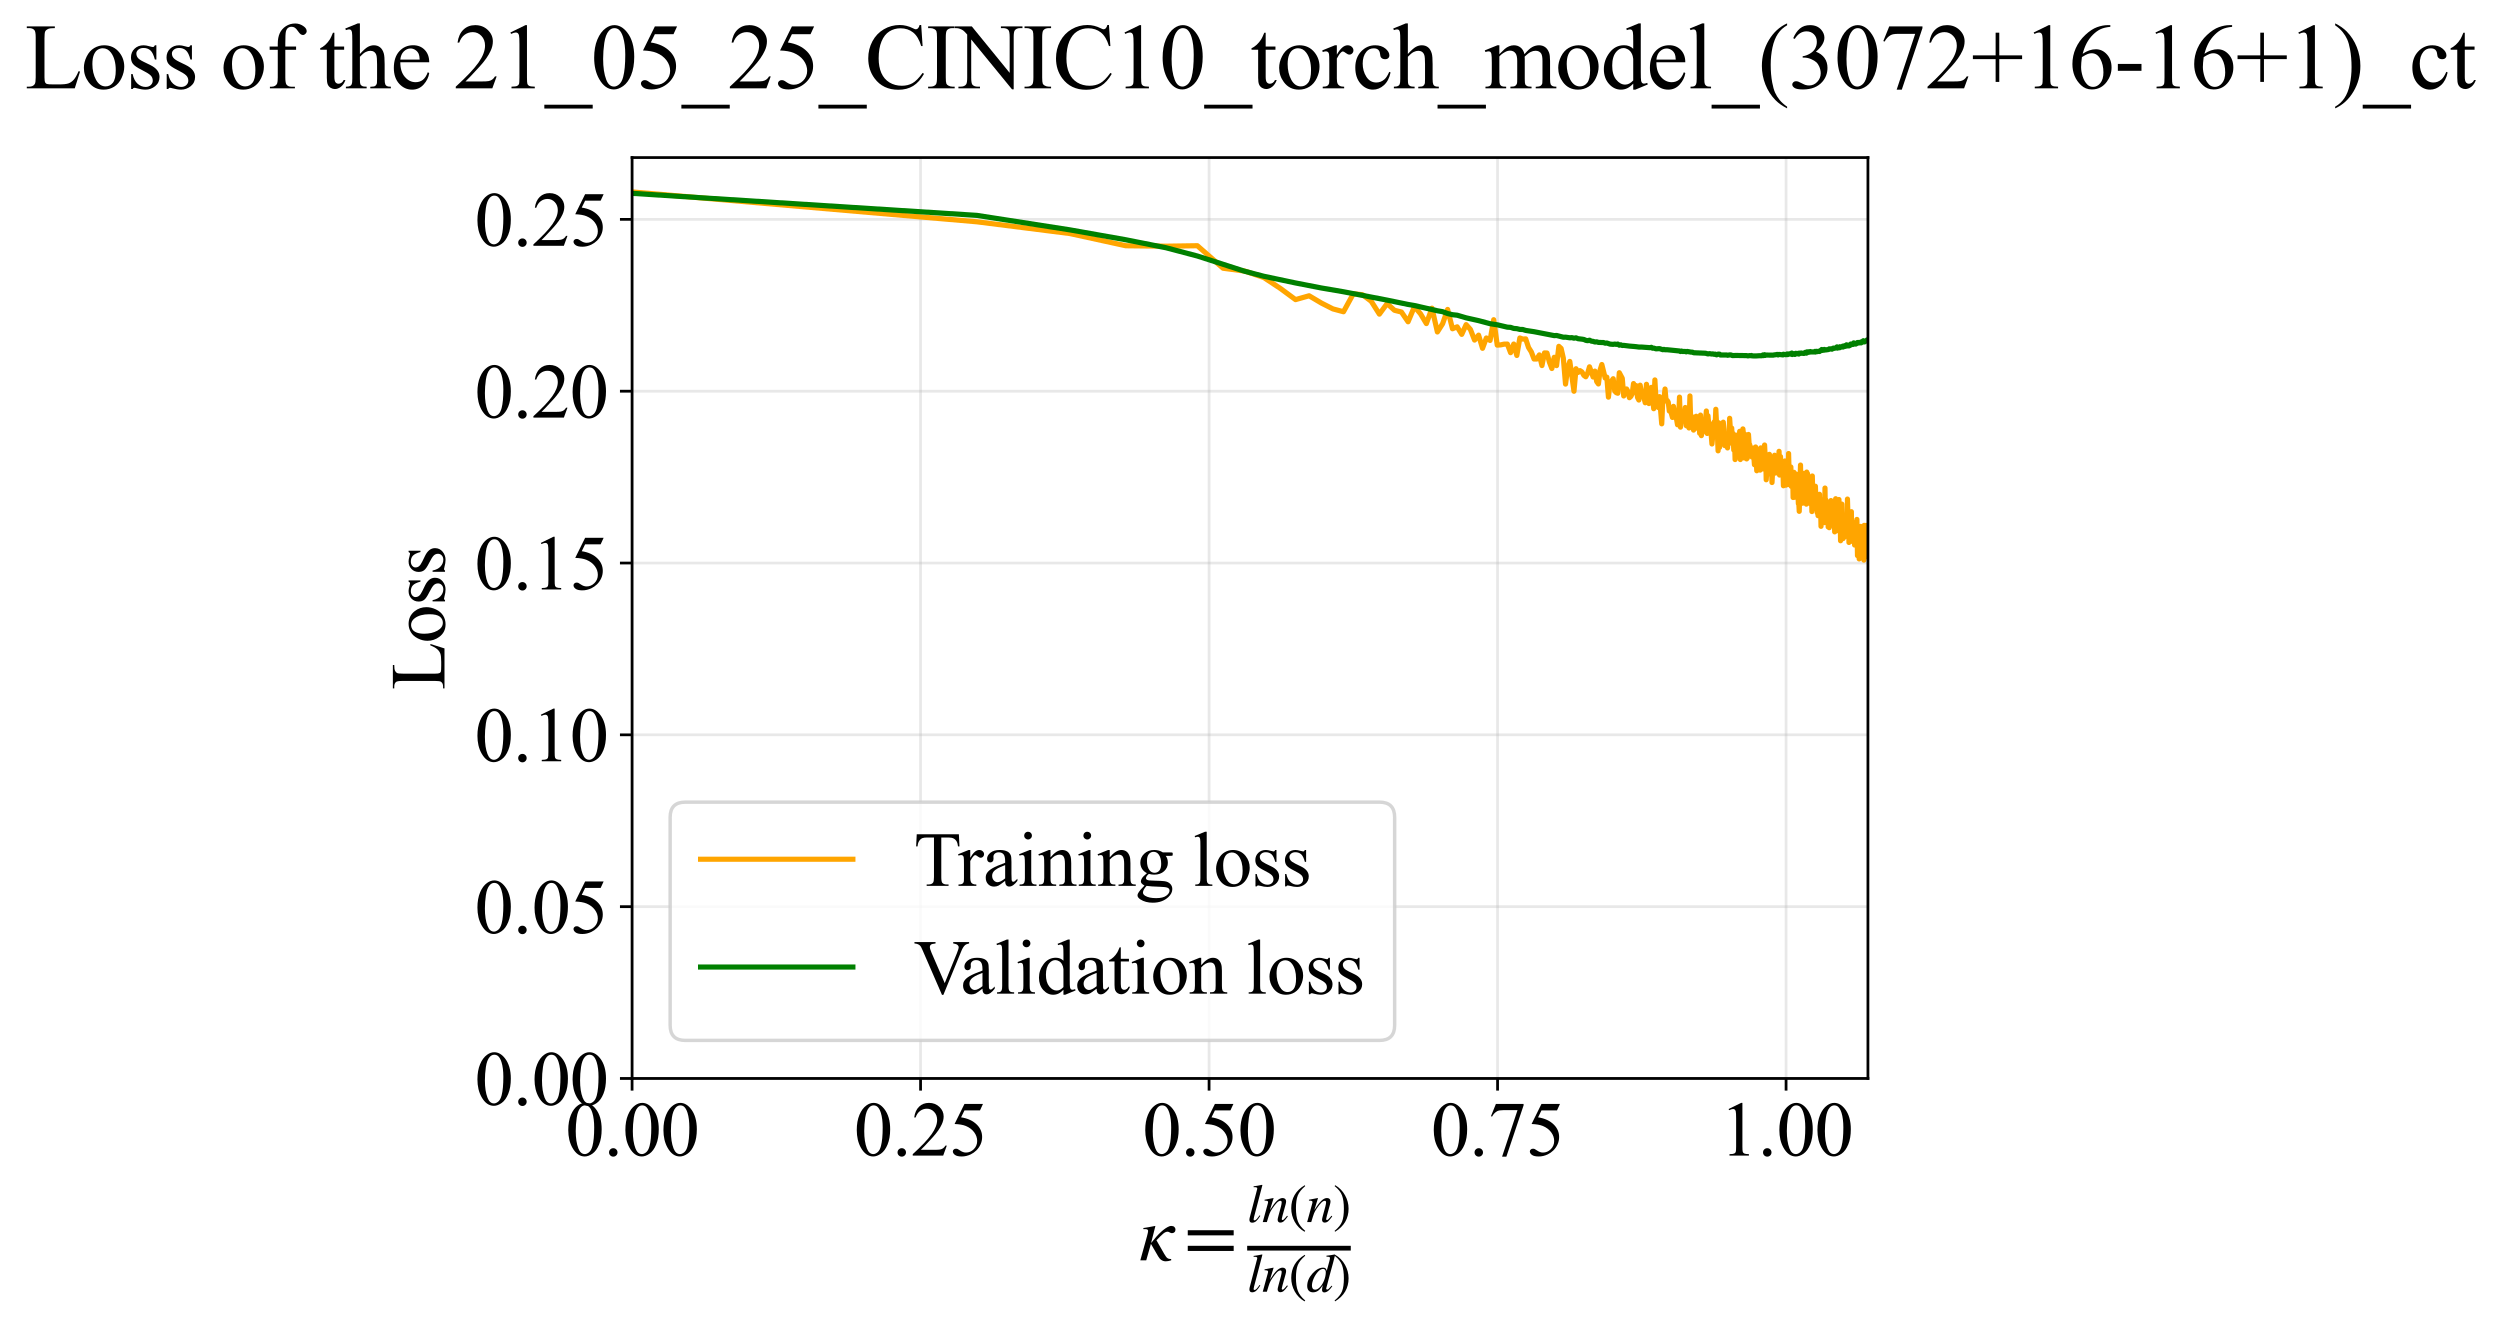 <?xml version="1.0" encoding="utf-8" standalone="no"?>
<!DOCTYPE svg PUBLIC "-//W3C//DTD SVG 1.1//EN"
  "http://www.w3.org/Graphics/SVG/1.1/DTD/svg11.dtd">
<svg xmlns:xlink="http://www.w3.org/1999/xlink" width="722.415pt" height="383.266pt" viewBox="0 0 722.415 383.266" xmlns="http://www.w3.org/2000/svg" version="1.1">
 <defs>
  <style type="text/css">*{stroke-linejoin: round; stroke-linecap: butt}</style>
 </defs>
 <g id="figure_1">
  <g id="patch_1">
   <path d="M 0 383.266 
L 722.415 383.266 
L 722.415 0 
L 0 0 
z
" style="fill: #ffffff"/>
  </g>
  <g id="axes_1">
   <g id="patch_2">
    <path d="M 182.648 311.644 
L 539.768 311.644 
L 539.768 45.532 
L 182.648 45.532 
z
" style="fill: #ffffff"/>
   </g>
   <g id="matplotlib.axis_1">
    <g id="xtick_1">
     <g id="line2d_1">
      <path d="M 182.648 311.644 
L 182.648 45.532 
" clip-path="url(#p770d3a7357)" style="fill: none; stroke: #b0b0b0; stroke-opacity: 0.3; stroke-width: 0.8; stroke-linecap: square"/>
     </g>
     <g id="line2d_2">
      <defs>
       <path id="m7f6ba1fb2f" d="M 0 0 
L 0 3.5 
" style="stroke: #000000; stroke-width: 0.8"/>
      </defs>
      <g>
       <use xlink:href="#m7f6ba1fb2f" x="182.648" y="311.644" style="stroke: #000000; stroke-width: 0.8"/>
      </g>
     </g>
     <g id="text_1">
      <!-- 0.00 -->
      <g transform="translate(163.398 333.92) scale(0.22 -0.22)">
       <defs>
        <path id="TimesNewRomanPSMT-30" d="M 231 2094 
Q 231 2819 450 3342 
Q 669 3866 1031 4122 
Q 1313 4325 1613 4325 
Q 2100 4325 2488 3828 
Q 2972 3213 2972 2159 
Q 2972 1422 2759 906 
Q 2547 391 2217 158 
Q 1888 -75 1581 -75 
Q 975 -75 572 641 
Q 231 1244 231 2094 
z
M 844 2016 
Q 844 1141 1059 588 
Q 1238 122 1591 122 
Q 1759 122 1940 273 
Q 2122 425 2216 781 
Q 2359 1319 2359 2297 
Q 2359 3022 2209 3506 
Q 2097 3866 1919 4016 
Q 1791 4119 1609 4119 
Q 1397 4119 1231 3928 
Q 1006 3669 925 3112 
Q 844 2556 844 2016 
z
" transform="scale(0.016)"/>
        <path id="TimesNewRomanPSMT-2e" d="M 800 606 
Q 947 606 1047 504 
Q 1147 403 1147 259 
Q 1147 116 1045 14 
Q 944 -88 800 -88 
Q 656 -88 554 14 
Q 453 116 453 259 
Q 453 406 554 506 
Q 656 606 800 606 
z
" transform="scale(0.016)"/>
       </defs>
       <use xlink:href="#TimesNewRomanPSMT-30"/>
       <use xlink:href="#TimesNewRomanPSMT-2e" transform="translate(50 0)"/>
       <use xlink:href="#TimesNewRomanPSMT-30" transform="translate(75 0)"/>
       <use xlink:href="#TimesNewRomanPSMT-30" transform="translate(125 0)"/>
      </g>
     </g>
    </g>
    <g id="xtick_2">
     <g id="line2d_3">
      <path d="M 266.014 311.644 
L 266.014 45.532 
" clip-path="url(#p770d3a7357)" style="fill: none; stroke: #b0b0b0; stroke-opacity: 0.3; stroke-width: 0.8; stroke-linecap: square"/>
     </g>
     <g id="line2d_4">
      <g>
       <use xlink:href="#m7f6ba1fb2f" x="266.014" y="311.644" style="stroke: #000000; stroke-width: 0.8"/>
      </g>
     </g>
     <g id="text_2">
      <!-- 0.25 -->
      <g transform="translate(246.764 333.92) scale(0.22 -0.22)">
       <defs>
        <path id="TimesNewRomanPSMT-32" d="M 2934 816 
L 2638 0 
L 138 0 
L 138 116 
Q 1241 1122 1691 1759 
Q 2141 2397 2141 2925 
Q 2141 3328 1894 3587 
Q 1647 3847 1303 3847 
Q 991 3847 742 3664 
Q 494 3481 375 3128 
L 259 3128 
Q 338 3706 661 4015 
Q 984 4325 1469 4325 
Q 1984 4325 2329 3994 
Q 2675 3663 2675 3213 
Q 2675 2891 2525 2569 
Q 2294 2063 1775 1497 
Q 997 647 803 472 
L 1909 472 
Q 2247 472 2383 497 
Q 2519 522 2628 598 
Q 2738 675 2819 816 
L 2934 816 
z
" transform="scale(0.016)"/>
        <path id="TimesNewRomanPSMT-35" d="M 2778 4238 
L 2534 3706 
L 1259 3706 
L 981 3138 
Q 1809 3016 2294 2522 
Q 2709 2097 2709 1522 
Q 2709 1188 2573 903 
Q 2438 619 2231 419 
Q 2025 219 1772 97 
Q 1413 -75 1034 -75 
Q 653 -75 479 54 
Q 306 184 306 341 
Q 306 428 378 495 
Q 450 563 559 563 
Q 641 563 702 538 
Q 763 513 909 409 
Q 1144 247 1384 247 
Q 1750 247 2026 523 
Q 2303 800 2303 1197 
Q 2303 1581 2056 1914 
Q 1809 2247 1375 2428 
Q 1034 2569 447 2591 
L 1259 4238 
L 2778 4238 
z
" transform="scale(0.016)"/>
       </defs>
       <use xlink:href="#TimesNewRomanPSMT-30"/>
       <use xlink:href="#TimesNewRomanPSMT-2e" transform="translate(50 0)"/>
       <use xlink:href="#TimesNewRomanPSMT-32" transform="translate(75 0)"/>
       <use xlink:href="#TimesNewRomanPSMT-35" transform="translate(125 0)"/>
      </g>
     </g>
    </g>
    <g id="xtick_3">
     <g id="line2d_5">
      <path d="M 349.38 311.644 
L 349.38 45.532 
" clip-path="url(#p770d3a7357)" style="fill: none; stroke: #b0b0b0; stroke-opacity: 0.3; stroke-width: 0.8; stroke-linecap: square"/>
     </g>
     <g id="line2d_6">
      <g>
       <use xlink:href="#m7f6ba1fb2f" x="349.38" y="311.644" style="stroke: #000000; stroke-width: 0.8"/>
      </g>
     </g>
     <g id="text_3">
      <!-- 0.50 -->
      <g transform="translate(330.13 333.92) scale(0.22 -0.22)">
       <use xlink:href="#TimesNewRomanPSMT-30"/>
       <use xlink:href="#TimesNewRomanPSMT-2e" transform="translate(50 0)"/>
       <use xlink:href="#TimesNewRomanPSMT-35" transform="translate(75 0)"/>
       <use xlink:href="#TimesNewRomanPSMT-30" transform="translate(125 0)"/>
      </g>
     </g>
    </g>
    <g id="xtick_4">
     <g id="line2d_7">
      <path d="M 432.747 311.644 
L 432.747 45.532 
" clip-path="url(#p770d3a7357)" style="fill: none; stroke: #b0b0b0; stroke-opacity: 0.3; stroke-width: 0.8; stroke-linecap: square"/>
     </g>
     <g id="line2d_8">
      <g>
       <use xlink:href="#m7f6ba1fb2f" x="432.747" y="311.644" style="stroke: #000000; stroke-width: 0.8"/>
      </g>
     </g>
     <g id="text_4">
      <!-- 0.75 -->
      <g transform="translate(413.497 333.92) scale(0.22 -0.22)">
       <defs>
        <path id="TimesNewRomanPSMT-37" d="M 644 4238 
L 2916 4238 
L 2916 4119 
L 1503 -88 
L 1153 -88 
L 2419 3728 
L 1253 3728 
Q 900 3728 750 3644 
Q 488 3500 328 3200 
L 238 3234 
L 644 4238 
z
" transform="scale(0.016)"/>
       </defs>
       <use xlink:href="#TimesNewRomanPSMT-30"/>
       <use xlink:href="#TimesNewRomanPSMT-2e" transform="translate(50 0)"/>
       <use xlink:href="#TimesNewRomanPSMT-37" transform="translate(75 0)"/>
       <use xlink:href="#TimesNewRomanPSMT-35" transform="translate(125 0)"/>
      </g>
     </g>
    </g>
    <g id="xtick_5">
     <g id="line2d_9">
      <path d="M 516.113 311.644 
L 516.113 45.532 
" clip-path="url(#p770d3a7357)" style="fill: none; stroke: #b0b0b0; stroke-opacity: 0.3; stroke-width: 0.8; stroke-linecap: square"/>
     </g>
     <g id="line2d_10">
      <g>
       <use xlink:href="#m7f6ba1fb2f" x="516.113" y="311.644" style="stroke: #000000; stroke-width: 0.8"/>
      </g>
     </g>
     <g id="text_5">
      <!-- 1.00 -->
      <g transform="translate(496.863 333.92) scale(0.22 -0.22)">
       <defs>
        <path id="TimesNewRomanPSMT-31" d="M 750 3822 
L 1781 4325 
L 1884 4325 
L 1884 747 
Q 1884 391 1914 303 
Q 1944 216 2037 169 
Q 2131 122 2419 116 
L 2419 0 
L 825 0 
L 825 116 
Q 1125 122 1212 167 
Q 1300 213 1334 289 
Q 1369 366 1369 747 
L 1369 3034 
Q 1369 3497 1338 3628 
Q 1316 3728 1258 3775 
Q 1200 3822 1119 3822 
Q 1003 3822 797 3725 
L 750 3822 
z
" transform="scale(0.016)"/>
       </defs>
       <use xlink:href="#TimesNewRomanPSMT-31"/>
       <use xlink:href="#TimesNewRomanPSMT-2e" transform="translate(50 0)"/>
       <use xlink:href="#TimesNewRomanPSMT-30" transform="translate(75 0)"/>
       <use xlink:href="#TimesNewRomanPSMT-30" transform="translate(125 0)"/>
      </g>
     </g>
    </g>
    <g id="text_6">
     <!-- $\kappa  = \frac{ln(n)}{ln(d)}$ -->
     <g transform="translate(329.197 364.186) scale(0.22 -0.22)">
      <defs>
       <path id="STIXGeneral-Italic-3ba" d="M 979 1440 
L 998 1446 
Q 1850 2541 2464 2790 
Q 2547 2822 2630 2822 
Q 2797 2822 2886 2736 
Q 2976 2650 2976 2522 
Q 2976 2387 2893 2307 
Q 2810 2227 2682 2227 
Q 2605 2227 2502 2288 
Q 2400 2349 2336 2349 
Q 2170 2349 1990 2205 
Q 1811 2061 1414 1645 
L 2042 544 
Q 2202 262 2310 182 
Q 2419 102 2624 102 
L 2624 0 
Q 2374 -83 2182 -83 
Q 1786 -83 1555 326 
L 960 1350 
L 576 0 
L 90 0 
L 640 1978 
Q 730 2317 730 2406 
Q 730 2560 518 2560 
L 339 2560 
L 339 2650 
Q 678 2694 1306 2822 
L 1325 2803 
L 979 1440 
z
" transform="scale(0.016)"/>
       <path id="STIXGeneral-Regular-3d" d="M 4077 2048 
L 307 2048 
L 307 2470 
L 4077 2470 
L 4077 2048 
z
M 4077 768 
L 307 768 
L 307 1190 
L 4077 1190 
L 4077 768 
z
" transform="scale(0.016)"/>
       <path id="STIXGeneral-Italic-6c" d="M 1786 4339 
L 806 595 
Q 755 410 755 320 
Q 755 205 864 205 
Q 1037 205 1293 570 
L 1453 794 
L 1542 730 
Q 1254 275 1046 102 
Q 838 -70 576 -70 
Q 262 -70 262 288 
Q 262 397 288 480 
L 1165 3834 
Q 1184 3898 1184 3955 
Q 1184 4096 870 4096 
L 755 4096 
L 755 4198 
Q 1203 4250 1747 4371 
L 1786 4339 
z
" transform="scale(0.016)"/>
       <path id="STIXGeneral-Italic-6e" d="M 2944 749 
L 3034 666 
Q 2707 218 2534 80 
Q 2362 -58 2138 -58 
Q 2010 -58 1923 28 
Q 1837 115 1837 288 
Q 1837 390 1939 768 
L 2221 1805 
Q 2310 2150 2310 2310 
Q 2310 2496 2157 2496 
Q 1971 2496 1750 2275 
Q 1530 2054 1210 1587 
Q 998 1274 899 1024 
Q 800 774 570 0 
L 90 0 
L 704 2240 
Q 717 2304 717 2349 
Q 717 2445 630 2480 
Q 544 2515 301 2522 
L 301 2624 
Q 550 2675 857 2729 
Q 1165 2784 1338 2822 
L 1363 2810 
L 934 1414 
Q 1408 2170 1753 2496 
Q 2099 2822 2413 2822 
Q 2611 2822 2720 2716 
Q 2829 2611 2829 2432 
Q 2829 2272 2765 2048 
L 2406 749 
Q 2317 429 2317 358 
Q 2317 243 2419 243 
Q 2541 243 2810 582 
Q 2854 634 2944 749 
z
" transform="scale(0.016)"/>
       <path id="STIXGeneral-Regular-28" d="M 1946 -1030 
L 1869 -1133 
Q 1126 -710 716 32 
Q 307 774 307 1613 
Q 307 3386 1888 4326 
L 1946 4224 
Q 1293 3667 1075 3126 
Q 858 2586 858 1632 
Q 858 685 1082 96 
Q 1306 -493 1946 -1030 
z
" transform="scale(0.016)"/>
       <path id="STIXGeneral-Regular-29" d="M 186 4224 
L 262 4326 
Q 992 3891 1408 3148 
Q 1824 2406 1824 1581 
Q 1824 -166 243 -1133 
L 186 -1030 
Q 845 -486 1059 54 
Q 1274 595 1274 1562 
Q 1274 2534 1059 3120 
Q 845 3706 186 4224 
z
" transform="scale(0.016)"/>
       <path id="STIXGeneral-Italic-64" d="M 3334 4371 
L 3373 4333 
L 3123 3360 
L 2739 1958 
Q 2323 429 2323 384 
Q 2323 256 2438 256 
Q 2522 256 2614 336 
Q 2707 416 2963 710 
L 3040 646 
Q 2547 -83 2099 -83 
Q 1978 -83 1907 -6 
Q 1837 70 1837 205 
Q 1837 397 1920 774 
Q 1645 307 1379 118 
Q 1114 -70 781 -70 
Q 461 -70 278 125 
Q 96 320 96 678 
Q 96 1440 713 2131 
Q 1331 2822 1965 2822 
Q 2163 2822 2256 2732 
Q 2349 2643 2381 2451 
L 2387 2451 
L 2675 3494 
Q 2765 3808 2765 3949 
Q 2765 4051 2694 4076 
Q 2624 4102 2355 4115 
L 2355 4224 
Q 2848 4269 3334 4371 
z
M 2278 2310 
Q 2278 2477 2185 2576 
Q 2093 2675 1978 2675 
Q 1677 2675 1395 2381 
Q 1075 2042 864 1571 
Q 653 1101 653 704 
Q 653 486 752 361 
Q 851 237 1024 237 
Q 1312 237 1606 550 
Q 1901 864 2089 1350 
Q 2278 1837 2278 2310 
z
" transform="scale(0.016)"/>
      </defs>
      <use xlink:href="#STIXGeneral-Italic-3ba" transform="translate(0 0.003)"/>
      <use xlink:href="#STIXGeneral-Regular-3d" transform="translate(58.84 0.003)"/>
      <use xlink:href="#STIXGeneral-Italic-6c" transform="translate(141.78 50.192) scale(0.7)"/>
      <use xlink:href="#STIXGeneral-Italic-6e" transform="translate(161.24 50.192) scale(0.7)"/>
      <use xlink:href="#STIXGeneral-Regular-28" transform="translate(196.24 50.192) scale(0.7)"/>
      <use xlink:href="#STIXGeneral-Italic-6e" transform="translate(219.55 50.192) scale(0.7)"/>
      <use xlink:href="#STIXGeneral-Regular-29" transform="translate(254.55 50.192) scale(0.7)"/>
      <use xlink:href="#STIXGeneral-Italic-6c" transform="translate(141.78 -41.258) scale(0.7)"/>
      <use xlink:href="#STIXGeneral-Italic-6e" transform="translate(161.24 -41.258) scale(0.7)"/>
      <use xlink:href="#STIXGeneral-Regular-28" transform="translate(196.24 -41.258) scale(0.7)"/>
      <use xlink:href="#STIXGeneral-Italic-64" transform="translate(219.55 -41.258) scale(0.7)"/>
      <use xlink:href="#STIXGeneral-Regular-29" transform="translate(254.55 -41.258) scale(0.7)"/>
      <path d="M 141.78 12.8 
L 141.78 19.05 
L 277.86 19.05 
L 277.86 12.8 
L 141.78 12.8 
z
"/>
     </g>
    </g>
   </g>
   <g id="matplotlib.axis_2">
    <g id="ytick_1">
     <g id="line2d_11">
      <path d="M 182.648 311.644 
L 539.768 311.644 
" clip-path="url(#p770d3a7357)" style="fill: none; stroke: #b0b0b0; stroke-opacity: 0.3; stroke-width: 0.8; stroke-linecap: square"/>
     </g>
     <g id="line2d_12">
      <defs>
       <path id="m111b318883" d="M 0 0 
L -3.5 0 
" style="stroke: #000000; stroke-width: 0.8"/>
      </defs>
      <g>
       <use xlink:href="#m111b318883" x="182.648" y="311.644" style="stroke: #000000; stroke-width: 0.8"/>
      </g>
     </g>
     <g id="text_7">
      <!-- 0.00 -->
      <g transform="translate(137.148 319.282) scale(0.22 -0.22)">
       <use xlink:href="#TimesNewRomanPSMT-30"/>
       <use xlink:href="#TimesNewRomanPSMT-2e" transform="translate(50 0)"/>
       <use xlink:href="#TimesNewRomanPSMT-30" transform="translate(75 0)"/>
       <use xlink:href="#TimesNewRomanPSMT-30" transform="translate(125 0)"/>
      </g>
     </g>
    </g>
    <g id="ytick_2">
     <g id="line2d_13">
      <path d="M 182.648 261.993 
L 539.768 261.993 
" clip-path="url(#p770d3a7357)" style="fill: none; stroke: #b0b0b0; stroke-opacity: 0.3; stroke-width: 0.8; stroke-linecap: square"/>
     </g>
     <g id="line2d_14">
      <g>
       <use xlink:href="#m111b318883" x="182.648" y="261.993" style="stroke: #000000; stroke-width: 0.8"/>
      </g>
     </g>
     <g id="text_8">
      <!-- 0.05 -->
      <g transform="translate(137.148 269.631) scale(0.22 -0.22)">
       <use xlink:href="#TimesNewRomanPSMT-30"/>
       <use xlink:href="#TimesNewRomanPSMT-2e" transform="translate(50 0)"/>
       <use xlink:href="#TimesNewRomanPSMT-30" transform="translate(75 0)"/>
       <use xlink:href="#TimesNewRomanPSMT-35" transform="translate(125 0)"/>
      </g>
     </g>
    </g>
    <g id="ytick_3">
     <g id="line2d_15">
      <path d="M 182.648 212.343 
L 539.768 212.343 
" clip-path="url(#p770d3a7357)" style="fill: none; stroke: #b0b0b0; stroke-opacity: 0.3; stroke-width: 0.8; stroke-linecap: square"/>
     </g>
     <g id="line2d_16">
      <g>
       <use xlink:href="#m111b318883" x="182.648" y="212.343" style="stroke: #000000; stroke-width: 0.8"/>
      </g>
     </g>
     <g id="text_9">
      <!-- 0.10 -->
      <g transform="translate(137.148 219.981) scale(0.22 -0.22)">
       <use xlink:href="#TimesNewRomanPSMT-30"/>
       <use xlink:href="#TimesNewRomanPSMT-2e" transform="translate(50 0)"/>
       <use xlink:href="#TimesNewRomanPSMT-31" transform="translate(75 0)"/>
       <use xlink:href="#TimesNewRomanPSMT-30" transform="translate(125 0)"/>
      </g>
     </g>
    </g>
    <g id="ytick_4">
     <g id="line2d_17">
      <path d="M 182.648 162.693 
L 539.768 162.693 
" clip-path="url(#p770d3a7357)" style="fill: none; stroke: #b0b0b0; stroke-opacity: 0.3; stroke-width: 0.8; stroke-linecap: square"/>
     </g>
     <g id="line2d_18">
      <g>
       <use xlink:href="#m111b318883" x="182.648" y="162.693" style="stroke: #000000; stroke-width: 0.8"/>
      </g>
     </g>
     <g id="text_10">
      <!-- 0.15 -->
      <g transform="translate(137.148 170.331) scale(0.22 -0.22)">
       <use xlink:href="#TimesNewRomanPSMT-30"/>
       <use xlink:href="#TimesNewRomanPSMT-2e" transform="translate(50 0)"/>
       <use xlink:href="#TimesNewRomanPSMT-31" transform="translate(75 0)"/>
       <use xlink:href="#TimesNewRomanPSMT-35" transform="translate(125 0)"/>
      </g>
     </g>
    </g>
    <g id="ytick_5">
     <g id="line2d_19">
      <path d="M 182.648 113.043 
L 539.768 113.043 
" clip-path="url(#p770d3a7357)" style="fill: none; stroke: #b0b0b0; stroke-opacity: 0.3; stroke-width: 0.8; stroke-linecap: square"/>
     </g>
     <g id="line2d_20">
      <g>
       <use xlink:href="#m111b318883" x="182.648" y="113.043" style="stroke: #000000; stroke-width: 0.8"/>
      </g>
     </g>
     <g id="text_11">
      <!-- 0.20 -->
      <g transform="translate(137.148 120.681) scale(0.22 -0.22)">
       <use xlink:href="#TimesNewRomanPSMT-30"/>
       <use xlink:href="#TimesNewRomanPSMT-2e" transform="translate(50 0)"/>
       <use xlink:href="#TimesNewRomanPSMT-32" transform="translate(75 0)"/>
       <use xlink:href="#TimesNewRomanPSMT-30" transform="translate(125 0)"/>
      </g>
     </g>
    </g>
    <g id="ytick_6">
     <g id="line2d_21">
      <path d="M 182.648 63.392 
L 539.768 63.392 
" clip-path="url(#p770d3a7357)" style="fill: none; stroke: #b0b0b0; stroke-opacity: 0.3; stroke-width: 0.8; stroke-linecap: square"/>
     </g>
     <g id="line2d_22">
      <g>
       <use xlink:href="#m111b318883" x="182.648" y="63.392" style="stroke: #000000; stroke-width: 0.8"/>
      </g>
     </g>
     <g id="text_12">
      <!-- 0.25 -->
      <g transform="translate(137.148 71.03) scale(0.22 -0.22)">
       <use xlink:href="#TimesNewRomanPSMT-30"/>
       <use xlink:href="#TimesNewRomanPSMT-2e" transform="translate(50 0)"/>
       <use xlink:href="#TimesNewRomanPSMT-32" transform="translate(75 0)"/>
       <use xlink:href="#TimesNewRomanPSMT-35" transform="translate(125 0)"/>
      </g>
     </g>
    </g>
    <g id="text_13">
     <!-- Loss -->
     <g transform="translate(128.442 199.369) rotate(-90) scale(0.22 -0.22)">
      <defs>
       <path id="TimesNewRomanPSMT-4c" d="M 3669 1172 
L 3772 1150 
L 3409 0 
L 128 0 
L 128 116 
L 288 116 
Q 556 116 672 291 
Q 738 391 738 753 
L 738 3488 
Q 738 3884 650 3984 
Q 528 4122 288 4122 
L 128 4122 
L 128 4238 
L 2047 4238 
L 2047 4122 
Q 1709 4125 1573 4059 
Q 1438 3994 1388 3894 
Q 1338 3794 1338 3416 
L 1338 753 
Q 1338 494 1388 397 
Q 1425 331 1503 300 
Q 1581 269 1991 269 
L 2300 269 
Q 2788 269 2984 341 
Q 3181 413 3343 595 
Q 3506 778 3669 1172 
z
" transform="scale(0.016)"/>
       <path id="TimesNewRomanPSMT-6f" d="M 1600 2947 
Q 2250 2947 2644 2453 
Q 2978 2031 2978 1484 
Q 2978 1100 2793 706 
Q 2609 313 2286 112 
Q 1963 -88 1566 -88 
Q 919 -88 538 428 
Q 216 863 216 1403 
Q 216 1797 411 2186 
Q 606 2575 925 2761 
Q 1244 2947 1600 2947 
z
M 1503 2744 
Q 1338 2744 1170 2645 
Q 1003 2547 900 2300 
Q 797 2053 797 1666 
Q 797 1041 1045 587 
Q 1294 134 1700 134 
Q 2003 134 2200 384 
Q 2397 634 2397 1244 
Q 2397 2006 2069 2444 
Q 1847 2744 1503 2744 
z
" transform="scale(0.016)"/>
       <path id="TimesNewRomanPSMT-73" d="M 2050 2947 
L 2050 1972 
L 1947 1972 
Q 1828 2431 1642 2597 
Q 1456 2763 1169 2763 
Q 950 2763 815 2647 
Q 681 2531 681 2391 
Q 681 2216 781 2091 
Q 878 1963 1175 1819 
L 1631 1597 
Q 2266 1288 2266 781 
Q 2266 391 1970 151 
Q 1675 -88 1309 -88 
Q 1047 -88 709 6 
Q 606 38 541 38 
Q 469 38 428 -44 
L 325 -44 
L 325 978 
L 428 978 
Q 516 541 762 319 
Q 1009 97 1316 97 
Q 1531 97 1667 223 
Q 1803 350 1803 528 
Q 1803 744 1651 891 
Q 1500 1038 1047 1263 
Q 594 1488 453 1669 
Q 313 1847 313 2119 
Q 313 2472 555 2709 
Q 797 2947 1181 2947 
Q 1350 2947 1591 2875 
Q 1750 2828 1803 2828 
Q 1853 2828 1881 2850 
Q 1909 2872 1947 2947 
L 2050 2947 
z
" transform="scale(0.016)"/>
      </defs>
      <use xlink:href="#TimesNewRomanPSMT-4c"/>
      <use xlink:href="#TimesNewRomanPSMT-6f" transform="translate(61.084 0)"/>
      <use xlink:href="#TimesNewRomanPSMT-73" transform="translate(111.084 0)"/>
      <use xlink:href="#TimesNewRomanPSMT-73" transform="translate(150 0)"/>
     </g>
    </g>
   </g>
   <g id="line2d_23">
    <path d="M 182.648 55.462 
L 282.288 64.092 
L 309.143 67.485 
L 325.318 71.013 
L 336.928 71.143 
L 345.992 71.006 
L 353.428 77.51 
L 359.732 78.343 
L 365.204 80.199 
L 370.038 83.386 
L 374.368 86.578 
L 378.289 85.468 
L 381.871 87.59 
L 385.168 89.262 
L 388.223 90.083 
L 391.069 84.879 
L 393.732 85.166 
L 396.234 87.054 
L 398.594 90.77 
L 400.827 87.724 
L 402.947 89.66 
L 404.963 90.164 
L 406.886 92.982 
L 408.724 88.6 
L 410.484 90.684 
L 412.172 93.499 
L 413.794 89.052 
L 415.356 95.925 
L 416.86 93.56 
L 418.313 89.418 
L 419.716 95 
L 421.073 94.439 
L 422.387 96.617 
L 423.661 93.81 
L 424.897 95.194 
L 426.097 98.269 
L 427.264 96.847 
L 428.399 100.648 
L 429.503 97.666 
L 430.579 98.373 
L 431.628 92.389 
L 432.651 99.728 
L 433.649 99.656 
L 434.624 99.447 
L 435.576 99.427 
L 436.507 101.91 
L 437.418 99.416 
L 438.309 102.713 
L 439.182 97.666 
L 440.036 97.987 
L 440.874 97.926 
L 441.694 100.409 
L 442.499 101.687 
L 443.289 103.747 
L 444.063 103.742 
L 444.824 102.555 
L 445.571 105.633 
L 446.305 101.984 
L 447.026 102.016 
L 447.734 104.671 
L 448.431 106.481 
L 449.116 103.249 
L 449.791 105.65 
L 450.454 100.081 
L 451.107 100.681 
L 451.75 103.51 
L 452.383 110.984 
L 453.006 106.398 
L 453.621 104.442 
L 454.823 113.056 
L 455.411 106.554 
L 455.991 107.63 
L 456.563 107.104 
L 457.127 107.467 
L 457.684 108.467 
L 458.233 108.871 
L 458.775 107.837 
L 459.31 105.999 
L 460.36 108.941 
L 460.876 107.243 
L 461.385 110.26 
L 461.887 110.951 
L 462.384 106.868 
L 462.875 105.338 
L 463.84 109.237 
L 464.314 108.982 
L 464.782 114.761 
L 465.246 110.548 
L 465.704 110.082 
L 466.158 109.44 
L 466.606 112.998 
L 467.05 113.475 
L 467.489 113.631 
L 467.923 107.707 
L 468.778 109.316 
L 469.2 114.418 
L 469.617 112.457 
L 470.029 112.402 
L 470.438 113.176 
L 470.843 114.923 
L 471.244 114.565 
L 471.641 113.801 
L 472.034 110.839 
L 472.424 112.136 
L 472.809 111.439 
L 473.192 114.849 
L 473.571 115.595 
L 473.946 111.308 
L 474.318 113.324 
L 474.687 114.585 
L 475.053 114.98 
L 475.415 116.386 
L 475.774 111.05 
L 476.484 116.611 
L 477.181 111.939 
L 477.867 118.102 
L 478.206 109.789 
L 478.542 115.773 
L 478.875 115.461 
L 479.205 117.753 
L 479.533 114.613 
L 480.182 122.473 
L 480.502 115.334 
L 480.82 115.221 
L 481.136 112.412 
L 481.449 115.891 
L 481.76 115.717 
L 482.068 116.211 
L 482.375 118.773 
L 482.679 118.452 
L 483.28 120.624 
L 483.577 117.425 
L 484.166 120.72 
L 484.457 121.057 
L 484.746 122.743 
L 485.034 122.355 
L 485.319 114.758 
L 485.602 123.428 
L 485.884 120.821 
L 486.163 119.621 
L 486.716 120.403 
L 486.99 117.756 
L 487.262 122.995 
L 487.533 123.121 
L 487.801 118.259 
L 488.068 123.671 
L 488.333 114.418 
L 488.597 123.219 
L 488.859 122.9 
L 489.119 121.958 
L 489.377 124.281 
L 489.634 120.497 
L 489.89 123.794 
L 490.144 120.286 
L 490.396 123.293 
L 490.647 121.008 
L 490.896 120.964 
L 491.144 125.203 
L 491.39 119.95 
L 491.635 125.883 
L 491.878 124.569 
L 492.12 124.758 
L 492.361 122.188 
L 492.6 124.563 
L 493.075 118.766 
L 493.31 125.252 
L 493.543 120.141 
L 493.776 122.627 
L 494.007 123.276 
L 494.237 122.516 
L 494.693 128.293 
L 495.144 123.863 
L 495.368 121.885 
L 495.591 123.632 
L 495.812 118.268 
L 496.032 122.726 
L 496.251 124.819 
L 496.469 130.274 
L 496.686 122.182 
L 496.901 129.261 
L 497.116 123.523 
L 497.329 124.797 
L 497.542 127.774 
L 497.963 121.997 
L 498.172 124.101 
L 498.38 128.749 
L 498.587 128.803 
L 498.793 128.317 
L 498.998 127.332 
L 499.202 129.435 
L 499.405 126.352 
L 499.607 128.198 
L 499.808 120.88 
L 500.008 123.956 
L 500.207 125.037 
L 500.405 123.702 
L 500.603 127.349 
L 500.799 125.272 
L 500.994 130.034 
L 501.189 125.703 
L 501.382 132.791 
L 501.575 127.087 
L 501.766 125.758 
L 501.957 126.944 
L 502.147 126.028 
L 502.336 130.829 
L 502.712 124.634 
L 502.898 132.79 
L 503.084 128.38 
L 503.269 130.222 
L 503.453 129.255 
L 503.636 123.945 
L 503.819 125.662 
L 504.001 132.329 
L 504.181 125.464 
L 504.362 127.049 
L 504.719 132.609 
L 504.897 132.381 
L 505.074 129.802 
L 505.25 125.549 
L 505.426 128.2 
L 505.601 128.446 
L 505.948 131.791 
L 506.121 130.126 
L 506.293 132.07 
L 506.464 129.473 
L 506.634 129.661 
L 506.973 134.286 
L 507.141 130.41 
L 507.309 129.164 
L 507.643 136.027 
L 507.808 133.331 
L 507.973 132.798 
L 508.138 133.705 
L 508.301 135.399 
L 508.465 131.899 
L 508.627 135.846 
L 508.789 129.427 
L 509.111 134.601 
L 509.271 129.432 
L 509.43 135.493 
L 509.589 134.637 
L 509.747 134.443 
L 509.904 128.596 
L 510.061 131.857 
L 510.218 131.147 
L 510.373 138.635 
L 510.837 131.786 
L 511.144 135.336 
L 511.296 131.291 
L 511.448 136.283 
L 511.599 137.028 
L 511.9 135.007 
L 512.049 139.427 
L 512.347 133.578 
L 512.495 135.073 
L 512.642 135.185 
L 512.789 131.546 
L 513.082 136.692 
L 513.227 131.88 
L 513.372 136.026 
L 513.516 135.378 
L 513.66 132.117 
L 513.804 134.857 
L 513.947 133.742 
L 514.089 130.42 
L 514.231 137.273 
L 514.372 132.772 
L 514.513 131.942 
L 514.654 136.649 
L 514.794 135.079 
L 514.933 137.316 
L 515.072 137.084 
L 515.211 135.959 
L 515.349 140.372 
L 515.624 134.945 
L 515.761 133.207 
L 515.897 139.246 
L 516.033 140.211 
L 516.304 138.293 
L 516.438 139.079 
L 516.572 135.571 
L 516.706 140.021 
L 516.839 131.056 
L 516.972 135.959 
L 517.105 135.904 
L 517.237 136.07 
L 517.368 137.94 
L 517.499 134.943 
L 517.63 140.546 
L 517.76 136.943 
L 518.02 136.686 
L 518.149 143.759 
L 518.406 136.493 
L 518.534 143.709 
L 518.789 137.455 
L 518.915 142.096 
L 519.042 137.008 
L 519.293 139.735 
L 519.419 138.796 
L 519.668 145.544 
L 519.792 145.248 
L 519.916 147.757 
L 520.285 134.39 
L 520.407 141.876 
L 520.529 142.17 
L 520.772 139.964 
L 520.893 145.41 
L 521.133 137.654 
L 521.253 136.795 
L 521.373 144.101 
L 521.492 143.878 
L 521.611 140.053 
L 521.729 143.3 
L 521.847 137.271 
L 521.965 145.678 
L 522.082 136.413 
L 522.199 139.581 
L 522.316 136.872 
L 522.433 141.747 
L 522.549 137.66 
L 522.665 143.435 
L 522.78 140.474 
L 523.01 145.476 
L 523.353 138.223 
L 523.58 147.819 
L 523.693 137.551 
L 523.918 146.414 
L 524.141 142.271 
L 524.253 146.921 
L 524.364 145.325 
L 524.475 145.467 
L 524.585 140.51 
L 524.806 146.287 
L 525.025 143.142 
L 525.134 148.229 
L 525.243 146.652 
L 525.351 149.009 
L 525.459 147.478 
L 525.567 148.368 
L 525.675 148.085 
L 525.783 142.836 
L 525.89 147.963 
L 525.997 147.927 
L 526.103 146.586 
L 526.209 152.087 
L 526.421 144.401 
L 526.632 146.288 
L 526.737 145.401 
L 526.842 147.131 
L 526.946 144.903 
L 527.05 145.528 
L 527.154 151.017 
L 527.258 149.4 
L 527.361 141.034 
L 527.464 148.796 
L 527.567 144.363 
L 527.67 149.988 
L 527.772 144.858 
L 527.976 150.049 
L 528.179 148.737 
L 528.281 152.266 
L 528.482 148.583 
L 528.582 152.484 
L 528.683 148.601 
L 528.783 149.381 
L 528.882 147.441 
L 528.982 151.15 
L 529.081 144.65 
L 529.18 146.914 
L 529.279 151.784 
L 529.671 145.743 
L 529.769 146.282 
L 529.866 151.832 
L 529.963 145.98 
L 530.157 153.693 
L 530.445 144.118 
L 530.541 153.439 
L 530.827 146.907 
L 530.922 150.942 
L 531.111 146.176 
L 531.3 153.247 
L 531.393 144.347 
L 531.58 153.548 
L 531.674 148.636 
L 531.767 150.054 
L 531.859 156.257 
L 531.952 148.44 
L 532.044 154.821 
L 532.228 145.668 
L 532.412 152.065 
L 532.503 152.539 
L 532.594 155.632 
L 532.685 153.541 
L 532.776 153.647 
L 532.866 155.261 
L 532.957 155.187 
L 533.137 149.424 
L 533.227 152.472 
L 533.406 149.62 
L 533.495 150.81 
L 533.584 151.621 
L 533.673 149.626 
L 533.761 151.997 
L 533.85 144.215 
L 534.114 153.34 
L 534.202 150.489 
L 534.289 156.752 
L 534.376 150.356 
L 534.463 156.171 
L 534.55 154.034 
L 534.637 156.156 
L 534.81 152.011 
L 534.896 154.746 
L 534.982 147.863 
L 535.068 154.115 
L 535.154 150.652 
L 535.24 156.439 
L 535.325 152.933 
L 535.495 155.588 
L 535.58 155.168 
L 535.665 153.332 
L 535.749 156.472 
L 535.833 153.458 
L 535.917 157.49 
L 536.001 156.702 
L 536.085 154.919 
L 536.169 155.749 
L 536.252 155.474 
L 536.336 152.373 
L 536.419 155.011 
L 536.584 150.098 
L 536.749 160.557 
L 536.832 155.17 
L 536.914 155.323 
L 536.996 160.525 
L 537.078 154.252 
L 537.241 161.511 
L 537.322 156.801 
L 537.403 158.912 
L 537.484 153.09 
L 537.565 157.689 
L 537.646 152.115 
L 537.726 157.44 
L 537.807 154.938 
L 537.887 161.022 
L 538.047 154.615 
L 538.127 155.792 
L 538.206 159.282 
L 538.444 154.07 
L 538.602 161.854 
L 538.681 151.812 
L 538.76 158.614 
L 538.838 154.29 
L 538.916 161.047 
L 539.072 154.683 
L 539.228 158.46 
L 539.383 153.224 
L 539.537 158.383 
L 539.691 157.53 
L 539.768 151.845 
L 539.768 151.845 
" clip-path="url(#p770d3a7357)" style="fill: none; stroke: #ffa500; stroke-width: 1.5; stroke-linecap: square"/>
   </g>
   <g id="line2d_24">
    <path d="M 182.648 55.871 
L 282.288 62.241 
L 309.143 66.418 
L 325.318 69.285 
L 336.928 71.59 
L 345.992 73.98 
L 359.732 78.406 
L 365.204 79.831 
L 374.368 81.765 
L 381.871 83.225 
L 388.223 84.31 
L 396.234 85.84 
L 400.827 86.726 
L 406.886 87.976 
L 408.724 88.29 
L 415.356 89.802 
L 416.86 90.066 
L 418.313 90.604 
L 419.716 90.939 
L 421.073 91.083 
L 423.661 91.845 
L 427.264 92.652 
L 430.579 93.54 
L 432.651 93.852 
L 435.576 94.542 
L 436.507 94.598 
L 437.418 94.906 
L 438.309 94.972 
L 439.182 95.191 
L 440.036 95.214 
L 440.874 95.481 
L 443.289 95.847 
L 449.116 96.982 
L 449.791 96.941 
L 451.75 97.441 
L 452.383 97.427 
L 453.621 97.608 
L 454.226 97.567 
L 454.823 97.727 
L 455.411 97.623 
L 455.991 97.874 
L 457.127 98.003 
L 457.684 98.095 
L 458.233 98.341 
L 458.775 98.452 
L 459.31 98.307 
L 459.839 98.578 
L 460.36 98.646 
L 460.876 98.826 
L 461.385 98.774 
L 461.887 98.941 
L 462.875 98.978 
L 463.36 98.98 
L 463.84 99.175 
L 464.314 99.113 
L 465.246 99.434 
L 466.158 99.512 
L 466.606 99.419 
L 467.05 99.51 
L 467.489 99.421 
L 467.923 99.748 
L 468.353 99.638 
L 468.778 99.84 
L 469.2 99.802 
L 470.843 100.009 
L 472.034 100.105 
L 472.809 100.182 
L 473.571 100.287 
L 474.318 100.286 
L 476.834 100.471 
L 477.181 100.362 
L 477.525 100.616 
L 477.867 100.59 
L 478.542 100.803 
L 479.533 100.74 
L 480.502 101.054 
L 480.82 100.961 
L 481.136 101.063 
L 481.76 101.063 
L 485.319 101.422 
L 485.602 101.578 
L 485.884 101.442 
L 486.163 101.572 
L 486.99 101.562 
L 487.262 101.672 
L 487.533 101.554 
L 488.597 101.747 
L 489.119 101.776 
L 489.377 101.929 
L 492.838 102.075 
L 493.543 102.273 
L 494.007 102.183 
L 494.693 102.321 
L 494.919 102.257 
L 495.368 102.392 
L 495.591 102.328 
L 496.032 102.535 
L 496.469 102.316 
L 496.901 102.347 
L 497.116 102.576 
L 497.542 102.584 
L 498.998 102.58 
L 499.202 102.667 
L 499.808 102.559 
L 500.207 102.568 
L 500.603 102.751 
L 501.575 102.715 
L 504.719 102.761 
L 505.074 102.844 
L 505.601 102.758 
L 505.948 102.78 
L 506.121 102.72 
L 506.293 102.837 
L 507.141 102.857 
L 507.476 102.853 
L 508.465 102.786 
L 509.111 102.794 
L 509.43 102.564 
L 509.589 102.762 
L 509.904 102.497 
L 510.061 102.711 
L 510.218 102.592 
L 510.529 102.604 
L 512.347 102.631 
L 512.642 102.563 
L 513.372 102.467 
L 513.516 102.41 
L 513.804 102.563 
L 514.089 102.414 
L 515.211 102.556 
L 515.349 102.362 
L 515.487 102.44 
L 515.761 102.432 
L 516.033 102.491 
L 516.169 102.407 
L 516.304 102.468 
L 516.438 102.277 
L 516.572 102.467 
L 517.105 102.23 
L 517.368 102.331 
L 517.63 102.252 
L 517.76 102.019 
L 517.89 102.443 
L 518.149 102.365 
L 518.406 102.198 
L 518.662 102.417 
L 518.915 102.098 
L 519.042 102.224 
L 519.168 102.13 
L 519.293 102.243 
L 519.668 102.09 
L 519.792 102.307 
L 519.916 102.037 
L 520.162 102.107 
L 520.285 102.029 
L 520.407 102.11 
L 520.529 102.005 
L 520.772 102.074 
L 521.253 102.138 
L 521.373 102.101 
L 521.492 101.913 
L 521.611 101.984 
L 521.729 101.801 
L 521.965 102.051 
L 522.082 102.001 
L 522.199 101.667 
L 522.316 101.886 
L 522.665 101.656 
L 522.895 101.773 
L 523.125 101.582 
L 523.353 101.702 
L 524.253 101.702 
L 524.475 101.538 
L 524.585 101.73 
L 524.915 101.518 
L 525.134 101.616 
L 525.675 101.473 
L 525.783 101.57 
L 526.103 101.254 
L 526.209 101.319 
L 526.315 101.254 
L 526.421 100.991 
L 526.527 101.264 
L 526.737 101.176 
L 526.946 101.209 
L 527.154 100.976 
L 527.258 101.165 
L 527.361 101.041 
L 527.567 101.074 
L 527.67 101.112 
L 527.874 101.046 
L 528.078 101.058 
L 528.482 100.957 
L 528.582 100.807 
L 528.683 100.884 
L 528.882 100.801 
L 529.18 100.874 
L 529.279 100.804 
L 529.377 100.901 
L 529.671 100.624 
L 529.769 100.691 
L 529.963 100.574 
L 530.06 100.657 
L 530.253 100.594 
L 530.637 100.496 
L 530.827 100.236 
L 530.922 100.599 
L 531.017 100.321 
L 531.3 100.496 
L 531.58 100.491 
L 531.674 100.194 
L 531.859 100.338 
L 532.044 100.27 
L 532.228 100.288 
L 532.32 100.153 
L 532.412 100.218 
L 532.503 100.019 
L 532.594 100.279 
L 532.776 100.141 
L 533.047 99.891 
L 533.227 100.087 
L 533.584 99.639 
L 533.673 99.978 
L 533.761 99.899 
L 533.85 99.751 
L 534.026 99.944 
L 534.289 99.951 
L 534.463 99.812 
L 534.55 99.835 
L 534.637 99.544 
L 534.724 99.582 
L 534.81 99.411 
L 534.896 99.624 
L 535.068 99.489 
L 535.41 99.542 
L 535.58 99.448 
L 535.665 99.084 
L 535.833 99.398 
L 536.001 99.415 
L 536.169 99.255 
L 536.252 99.422 
L 536.336 99.18 
L 536.419 99.327 
L 536.749 98.972 
L 536.832 99.145 
L 536.914 99.106 
L 536.996 98.98 
L 537.078 99.116 
L 537.241 98.943 
L 537.484 99.084 
L 537.726 98.938 
L 537.807 99.075 
L 537.967 98.74 
L 538.047 98.843 
L 538.286 98.843 
L 538.444 98.46 
L 538.602 98.756 
L 538.681 98.707 
L 538.76 98.807 
L 538.838 98.638 
L 538.916 98.682 
L 539.305 98.518 
L 539.46 98.446 
L 539.537 98.227 
L 539.614 98.466 
L 539.691 98.325 
L 539.768 98.394 
" clip-path="url(#p770d3a7357)" style="fill: none; stroke: #008000; stroke-width: 1.5; stroke-linecap: square"/>
   </g>
   <g id="patch_3">
    <path d="M 182.648 311.644 
L 182.648 45.532 
" style="fill: none; stroke: #000000; stroke-width: 0.8; stroke-linejoin: miter; stroke-linecap: square"/>
   </g>
   <g id="patch_4">
    <path d="M 539.768 311.644 
L 539.768 45.532 
" style="fill: none; stroke: #000000; stroke-width: 0.8; stroke-linejoin: miter; stroke-linecap: square"/>
   </g>
   <g id="patch_5">
    <path d="M 182.648 311.644 
L 539.768 311.644 
" style="fill: none; stroke: #000000; stroke-width: 0.8; stroke-linejoin: miter; stroke-linecap: square"/>
   </g>
   <g id="patch_6">
    <path d="M 182.648 45.532 
L 539.768 45.532 
" style="fill: none; stroke: #000000; stroke-width: 0.8; stroke-linejoin: miter; stroke-linecap: square"/>
   </g>
   <g id="text_14">
    <!-- Loss of the 21_05_25_CINIC10_torch_model_(3072+16-16+1)_ct -->
    <g transform="translate(7.2 25.532) scale(0.264 -0.264)">
     <defs>
      <path id="TimesNewRomanPSMT-20" transform="scale(0.016)"/>
      <path id="TimesNewRomanPSMT-66" d="M 1319 2638 
L 1319 756 
Q 1319 356 1406 250 
Q 1522 113 1716 113 
L 1975 113 
L 1975 0 
L 266 0 
L 266 113 
L 394 113 
Q 519 113 622 175 
Q 725 238 764 344 
Q 803 450 803 756 
L 803 2638 
L 247 2638 
L 247 2863 
L 803 2863 
L 803 3050 
Q 803 3478 940 3775 
Q 1078 4072 1361 4255 
Q 1644 4438 1997 4438 
Q 2325 4438 2600 4225 
Q 2781 4084 2781 3909 
Q 2781 3816 2700 3733 
Q 2619 3650 2525 3650 
Q 2453 3650 2373 3701 
Q 2294 3753 2178 3923 
Q 2063 4094 1966 4153 
Q 1869 4213 1750 4213 
Q 1606 4213 1506 4136 
Q 1406 4059 1362 3898 
Q 1319 3738 1319 3069 
L 1319 2863 
L 2056 2863 
L 2056 2638 
L 1319 2638 
z
" transform="scale(0.016)"/>
      <path id="TimesNewRomanPSMT-74" d="M 1031 3803 
L 1031 2863 
L 1700 2863 
L 1700 2644 
L 1031 2644 
L 1031 788 
Q 1031 509 1111 412 
Q 1191 316 1316 316 
Q 1419 316 1516 380 
Q 1613 444 1666 569 
L 1788 569 
Q 1678 263 1478 108 
Q 1278 -47 1066 -47 
Q 922 -47 784 33 
Q 647 113 581 261 
Q 516 409 516 719 
L 516 2644 
L 63 2644 
L 63 2747 
Q 234 2816 414 2980 
Q 594 3144 734 3369 
Q 806 3488 934 3803 
L 1031 3803 
z
" transform="scale(0.016)"/>
      <path id="TimesNewRomanPSMT-68" d="M 1041 4444 
L 1041 2350 
Q 1388 2731 1591 2839 
Q 1794 2947 1997 2947 
Q 2241 2947 2416 2812 
Q 2591 2678 2675 2391 
Q 2734 2191 2734 1659 
L 2734 647 
Q 2734 375 2778 275 
Q 2809 200 2884 156 
Q 2959 113 3159 113 
L 3159 0 
L 1753 0 
L 1753 113 
L 1819 113 
Q 2019 113 2097 173 
Q 2175 234 2206 353 
Q 2216 403 2216 647 
L 2216 1659 
Q 2216 2128 2167 2275 
Q 2119 2422 2012 2495 
Q 1906 2569 1756 2569 
Q 1603 2569 1437 2487 
Q 1272 2406 1041 2159 
L 1041 647 
Q 1041 353 1073 281 
Q 1106 209 1195 161 
Q 1284 113 1503 113 
L 1503 0 
L 84 0 
L 84 113 
Q 275 113 384 172 
Q 447 203 484 290 
Q 522 378 522 647 
L 522 3238 
Q 522 3728 498 3840 
Q 475 3953 426 3993 
Q 378 4034 297 4034 
Q 231 4034 84 3984 
L 41 4094 
L 897 4444 
L 1041 4444 
z
" transform="scale(0.016)"/>
      <path id="TimesNewRomanPSMT-65" d="M 681 1784 
Q 678 1147 991 784 
Q 1303 422 1725 422 
Q 2006 422 2214 576 
Q 2422 731 2563 1106 
L 2659 1044 
Q 2594 616 2278 264 
Q 1963 -88 1488 -88 
Q 972 -88 605 314 
Q 238 716 238 1394 
Q 238 2128 614 2539 
Q 991 2950 1559 2950 
Q 2041 2950 2350 2633 
Q 2659 2316 2659 1784 
L 681 1784 
z
M 681 1966 
L 2006 1966 
Q 1991 2241 1941 2353 
Q 1863 2528 1708 2628 
Q 1553 2728 1384 2728 
Q 1125 2728 920 2526 
Q 716 2325 681 1966 
z
" transform="scale(0.016)"/>
      <path id="TimesNewRomanPSMT-5f" d="M 3256 -1381 
L -53 -1381 
L -53 -1119 
L 3256 -1119 
L 3256 -1381 
z
" transform="scale(0.016)"/>
      <path id="TimesNewRomanPSMT-43" d="M 3853 4334 
L 3950 2894 
L 3853 2894 
Q 3659 3541 3300 3825 
Q 2941 4109 2438 4109 
Q 2016 4109 1675 3895 
Q 1334 3681 1139 3212 
Q 944 2744 944 2047 
Q 944 1472 1128 1050 
Q 1313 628 1683 403 
Q 2053 178 2528 178 
Q 2941 178 3256 354 
Q 3572 531 3950 1056 
L 4047 994 
Q 3728 428 3303 165 
Q 2878 -97 2294 -97 
Q 1241 -97 663 684 
Q 231 1266 231 2053 
Q 231 2688 515 3219 
Q 800 3750 1298 4042 
Q 1797 4334 2388 4334 
Q 2847 4334 3294 4109 
Q 3425 4041 3481 4041 
Q 3566 4041 3628 4100 
Q 3709 4184 3744 4334 
L 3853 4334 
z
" transform="scale(0.016)"/>
      <path id="TimesNewRomanPSMT-49" d="M 1975 116 
L 1975 0 
L 159 0 
L 159 116 
L 309 116 
Q 572 116 691 269 
Q 766 369 766 750 
L 766 3488 
Q 766 3809 725 3913 
Q 694 3991 597 4047 
Q 459 4122 309 4122 
L 159 4122 
L 159 4238 
L 1975 4238 
L 1975 4122 
L 1822 4122 
Q 1563 4122 1444 3969 
Q 1366 3869 1366 3488 
L 1366 750 
Q 1366 428 1406 325 
Q 1438 247 1538 191 
Q 1672 116 1822 116 
L 1975 116 
z
" transform="scale(0.016)"/>
      <path id="TimesNewRomanPSMT-4e" d="M -84 4238 
L 1066 4238 
L 3656 1059 
L 3656 3503 
Q 3656 3894 3569 3991 
Q 3453 4122 3203 4122 
L 3056 4122 
L 3056 4238 
L 4531 4238 
L 4531 4122 
L 4381 4122 
Q 4113 4122 4000 3959 
Q 3931 3859 3931 3503 
L 3931 -69 
L 3819 -69 
L 1025 3344 
L 1025 734 
Q 1025 344 1109 247 
Q 1228 116 1475 116 
L 1625 116 
L 1625 0 
L 150 0 
L 150 116 
L 297 116 
Q 569 116 681 278 
Q 750 378 750 734 
L 750 3681 
Q 566 3897 470 3965 
Q 375 4034 191 4094 
Q 100 4122 -84 4122 
L -84 4238 
z
" transform="scale(0.016)"/>
      <path id="TimesNewRomanPSMT-72" d="M 1038 2947 
L 1038 2303 
Q 1397 2947 1775 2947 
Q 1947 2947 2059 2842 
Q 2172 2738 2172 2600 
Q 2172 2478 2090 2393 
Q 2009 2309 1897 2309 
Q 1788 2309 1652 2417 
Q 1516 2525 1450 2525 
Q 1394 2525 1328 2463 
Q 1188 2334 1038 2041 
L 1038 669 
Q 1038 431 1097 309 
Q 1138 225 1241 169 
Q 1344 113 1538 113 
L 1538 0 
L 72 0 
L 72 113 
Q 291 113 397 181 
Q 475 231 506 341 
Q 522 394 522 644 
L 522 1753 
Q 522 2253 501 2348 
Q 481 2444 426 2487 
Q 372 2531 291 2531 
Q 194 2531 72 2484 
L 41 2597 
L 906 2947 
L 1038 2947 
z
" transform="scale(0.016)"/>
      <path id="TimesNewRomanPSMT-63" d="M 2631 1088 
Q 2516 522 2178 217 
Q 1841 -88 1431 -88 
Q 944 -88 581 321 
Q 219 731 219 1428 
Q 219 2103 620 2525 
Q 1022 2947 1584 2947 
Q 2006 2947 2278 2723 
Q 2550 2500 2550 2259 
Q 2550 2141 2473 2067 
Q 2397 1994 2259 1994 
Q 2075 1994 1981 2113 
Q 1928 2178 1911 2362 
Q 1894 2547 1784 2644 
Q 1675 2738 1481 2738 
Q 1169 2738 978 2506 
Q 725 2200 725 1697 
Q 725 1184 976 792 
Q 1228 400 1656 400 
Q 1963 400 2206 609 
Q 2378 753 2541 1131 
L 2631 1088 
z
" transform="scale(0.016)"/>
      <path id="TimesNewRomanPSMT-6d" d="M 1050 2338 
Q 1363 2650 1419 2697 
Q 1559 2816 1721 2881 
Q 1884 2947 2044 2947 
Q 2313 2947 2506 2790 
Q 2700 2634 2766 2338 
Q 3088 2713 3309 2830 
Q 3531 2947 3766 2947 
Q 3994 2947 4170 2830 
Q 4347 2713 4450 2447 
Q 4519 2266 4519 1878 
L 4519 647 
Q 4519 378 4559 278 
Q 4591 209 4675 161 
Q 4759 113 4950 113 
L 4950 0 
L 3538 0 
L 3538 113 
L 3597 113 
Q 3781 113 3884 184 
Q 3956 234 3988 344 
Q 4000 397 4000 647 
L 4000 1878 
Q 4000 2228 3916 2372 
Q 3794 2572 3525 2572 
Q 3359 2572 3192 2489 
Q 3025 2406 2788 2181 
L 2781 2147 
L 2788 2013 
L 2788 647 
Q 2788 353 2820 281 
Q 2853 209 2943 161 
Q 3034 113 3253 113 
L 3253 0 
L 1806 0 
L 1806 113 
Q 2044 113 2133 169 
Q 2222 225 2256 338 
Q 2272 391 2272 647 
L 2272 1878 
Q 2272 2228 2169 2381 
Q 2031 2581 1784 2581 
Q 1616 2581 1450 2491 
Q 1191 2353 1050 2181 
L 1050 647 
Q 1050 366 1089 281 
Q 1128 197 1204 155 
Q 1281 113 1516 113 
L 1516 0 
L 100 0 
L 100 113 
Q 297 113 375 155 
Q 453 197 493 289 
Q 534 381 534 647 
L 534 1741 
Q 534 2213 506 2350 
Q 484 2453 437 2492 
Q 391 2531 309 2531 
Q 222 2531 100 2484 
L 53 2597 
L 916 2947 
L 1050 2947 
L 1050 2338 
z
" transform="scale(0.016)"/>
      <path id="TimesNewRomanPSMT-64" d="M 2222 322 
Q 2013 103 1813 7 
Q 1613 -88 1381 -88 
Q 913 -88 563 304 
Q 213 697 213 1313 
Q 213 1928 600 2439 
Q 988 2950 1597 2950 
Q 1975 2950 2222 2709 
L 2222 3238 
Q 2222 3728 2198 3840 
Q 2175 3953 2125 3993 
Q 2075 4034 2000 4034 
Q 1919 4034 1784 3984 
L 1744 4094 
L 2597 4444 
L 2738 4444 
L 2738 1134 
Q 2738 631 2761 520 
Q 2784 409 2836 365 
Q 2888 322 2956 322 
Q 3041 322 3181 375 
L 3216 266 
L 2366 -88 
L 2222 -88 
L 2222 322 
z
M 2222 541 
L 2222 2016 
Q 2203 2228 2109 2403 
Q 2016 2578 1861 2667 
Q 1706 2756 1559 2756 
Q 1284 2756 1069 2509 
Q 784 2184 784 1559 
Q 784 928 1059 592 
Q 1334 256 1672 256 
Q 1956 256 2222 541 
z
" transform="scale(0.016)"/>
      <path id="TimesNewRomanPSMT-6c" d="M 1184 4444 
L 1184 647 
Q 1184 378 1223 290 
Q 1263 203 1344 158 
Q 1425 113 1647 113 
L 1647 0 
L 244 0 
L 244 113 
Q 441 113 512 153 
Q 584 194 625 287 
Q 666 381 666 647 
L 666 3247 
Q 666 3731 644 3842 
Q 622 3953 573 3993 
Q 525 4034 450 4034 
Q 369 4034 244 3984 
L 191 4094 
L 1044 4444 
L 1184 4444 
z
" transform="scale(0.016)"/>
      <path id="TimesNewRomanPSMT-28" d="M 1988 -1253 
L 1988 -1369 
Q 1516 -1131 1200 -813 
Q 750 -359 506 256 
Q 263 872 263 1534 
Q 263 2503 741 3301 
Q 1219 4100 1988 4444 
L 1988 4313 
Q 1603 4100 1356 3731 
Q 1109 3363 987 2797 
Q 866 2231 866 1616 
Q 866 947 969 400 
Q 1050 -31 1165 -292 
Q 1281 -553 1476 -793 
Q 1672 -1034 1988 -1253 
z
" transform="scale(0.016)"/>
      <path id="TimesNewRomanPSMT-33" d="M 325 3431 
Q 506 3859 782 4092 
Q 1059 4325 1472 4325 
Q 1981 4325 2253 3994 
Q 2459 3747 2459 3466 
Q 2459 3003 1878 2509 
Q 2269 2356 2469 2072 
Q 2669 1788 2669 1403 
Q 2669 853 2319 450 
Q 1863 -75 997 -75 
Q 569 -75 414 31 
Q 259 138 259 259 
Q 259 350 332 419 
Q 406 488 509 488 
Q 588 488 669 463 
Q 722 447 909 348 
Q 1097 250 1169 231 
Q 1284 197 1416 197 
Q 1734 197 1970 444 
Q 2206 691 2206 1028 
Q 2206 1275 2097 1509 
Q 2016 1684 1919 1775 
Q 1784 1900 1550 2001 
Q 1316 2103 1072 2103 
L 972 2103 
L 972 2197 
Q 1219 2228 1467 2375 
Q 1716 2522 1828 2728 
Q 1941 2934 1941 3181 
Q 1941 3503 1739 3701 
Q 1538 3900 1238 3900 
Q 753 3900 428 3381 
L 325 3431 
z
" transform="scale(0.016)"/>
      <path id="TimesNewRomanPSMT-2b" d="M 1672 441 
L 1672 2000 
L 116 2000 
L 116 2256 
L 1672 2256 
L 1672 3809 
L 1922 3809 
L 1922 2256 
L 3484 2256 
L 3484 2000 
L 1922 2000 
L 1922 441 
L 1672 441 
z
" transform="scale(0.016)"/>
      <path id="TimesNewRomanPSMT-36" d="M 2869 4325 
L 2869 4209 
Q 2456 4169 2195 4045 
Q 1934 3922 1679 3669 
Q 1425 3416 1258 3105 
Q 1091 2794 978 2366 
Q 1428 2675 1881 2675 
Q 2316 2675 2634 2325 
Q 2953 1975 2953 1425 
Q 2953 894 2631 456 
Q 2244 -75 1606 -75 
Q 1172 -75 869 213 
Q 275 772 275 1663 
Q 275 2231 503 2743 
Q 731 3256 1154 3653 
Q 1578 4050 1965 4187 
Q 2353 4325 2688 4325 
L 2869 4325 
z
M 925 2138 
Q 869 1716 869 1456 
Q 869 1156 980 804 
Q 1091 453 1309 247 
Q 1469 100 1697 100 
Q 1969 100 2183 356 
Q 2397 613 2397 1088 
Q 2397 1622 2184 2012 
Q 1972 2403 1581 2403 
Q 1463 2403 1327 2353 
Q 1191 2303 925 2138 
z
" transform="scale(0.016)"/>
      <path id="TimesNewRomanPSMT-2d" d="M 259 1672 
L 1875 1672 
L 1875 1200 
L 259 1200 
L 259 1672 
z
" transform="scale(0.016)"/>
      <path id="TimesNewRomanPSMT-29" d="M 144 4313 
L 144 4444 
Q 619 4209 934 3891 
Q 1381 3434 1625 2820 
Q 1869 2206 1869 1541 
Q 1869 572 1392 -226 
Q 916 -1025 144 -1369 
L 144 -1253 
Q 528 -1038 776 -670 
Q 1025 -303 1145 264 
Q 1266 831 1266 1447 
Q 1266 2113 1163 2663 
Q 1084 3094 967 3353 
Q 850 3613 656 3853 
Q 463 4094 144 4313 
z
" transform="scale(0.016)"/>
     </defs>
     <use xlink:href="#TimesNewRomanPSMT-4c"/>
     <use xlink:href="#TimesNewRomanPSMT-6f" transform="translate(61.084 0)"/>
     <use xlink:href="#TimesNewRomanPSMT-73" transform="translate(111.084 0)"/>
     <use xlink:href="#TimesNewRomanPSMT-73" transform="translate(150 0)"/>
     <use xlink:href="#TimesNewRomanPSMT-20" transform="translate(188.916 0)"/>
     <use xlink:href="#TimesNewRomanPSMT-6f" transform="translate(213.916 0)"/>
     <use xlink:href="#TimesNewRomanPSMT-66" transform="translate(263.916 0)"/>
     <use xlink:href="#TimesNewRomanPSMT-20" transform="translate(297.217 0)"/>
     <use xlink:href="#TimesNewRomanPSMT-74" transform="translate(322.217 0)"/>
     <use xlink:href="#TimesNewRomanPSMT-68" transform="translate(350 0)"/>
     <use xlink:href="#TimesNewRomanPSMT-65" transform="translate(400 0)"/>
     <use xlink:href="#TimesNewRomanPSMT-20" transform="translate(444.385 0)"/>
     <use xlink:href="#TimesNewRomanPSMT-32" transform="translate(469.385 0)"/>
     <use xlink:href="#TimesNewRomanPSMT-31" transform="translate(519.385 0)"/>
     <use xlink:href="#TimesNewRomanPSMT-5f" transform="translate(569.385 0)"/>
     <use xlink:href="#TimesNewRomanPSMT-30" transform="translate(619.385 0)"/>
     <use xlink:href="#TimesNewRomanPSMT-35" transform="translate(669.385 0)"/>
     <use xlink:href="#TimesNewRomanPSMT-5f" transform="translate(719.385 0)"/>
     <use xlink:href="#TimesNewRomanPSMT-32" transform="translate(769.385 0)"/>
     <use xlink:href="#TimesNewRomanPSMT-35" transform="translate(819.385 0)"/>
     <use xlink:href="#TimesNewRomanPSMT-5f" transform="translate(869.385 0)"/>
     <use xlink:href="#TimesNewRomanPSMT-43" transform="translate(919.385 0)"/>
     <use xlink:href="#TimesNewRomanPSMT-49" transform="translate(986.084 0)"/>
     <use xlink:href="#TimesNewRomanPSMT-4e" transform="translate(1019.385 0)"/>
     <use xlink:href="#TimesNewRomanPSMT-49" transform="translate(1091.602 0)"/>
     <use xlink:href="#TimesNewRomanPSMT-43" transform="translate(1124.902 0)"/>
     <use xlink:href="#TimesNewRomanPSMT-31" transform="translate(1191.602 0)"/>
     <use xlink:href="#TimesNewRomanPSMT-30" transform="translate(1241.602 0)"/>
     <use xlink:href="#TimesNewRomanPSMT-5f" transform="translate(1291.602 0)"/>
     <use xlink:href="#TimesNewRomanPSMT-74" transform="translate(1341.602 0)"/>
     <use xlink:href="#TimesNewRomanPSMT-6f" transform="translate(1369.385 0)"/>
     <use xlink:href="#TimesNewRomanPSMT-72" transform="translate(1419.385 0)"/>
     <use xlink:href="#TimesNewRomanPSMT-63" transform="translate(1452.686 0)"/>
     <use xlink:href="#TimesNewRomanPSMT-68" transform="translate(1497.07 0)"/>
     <use xlink:href="#TimesNewRomanPSMT-5f" transform="translate(1547.07 0)"/>
     <use xlink:href="#TimesNewRomanPSMT-6d" transform="translate(1597.07 0)"/>
     <use xlink:href="#TimesNewRomanPSMT-6f" transform="translate(1674.854 0)"/>
     <use xlink:href="#TimesNewRomanPSMT-64" transform="translate(1724.854 0)"/>
     <use xlink:href="#TimesNewRomanPSMT-65" transform="translate(1774.854 0)"/>
     <use xlink:href="#TimesNewRomanPSMT-6c" transform="translate(1819.238 0)"/>
     <use xlink:href="#TimesNewRomanPSMT-5f" transform="translate(1847.021 0)"/>
     <use xlink:href="#TimesNewRomanPSMT-28" transform="translate(1897.021 0)"/>
     <use xlink:href="#TimesNewRomanPSMT-33" transform="translate(1930.322 0)"/>
     <use xlink:href="#TimesNewRomanPSMT-30" transform="translate(1980.322 0)"/>
     <use xlink:href="#TimesNewRomanPSMT-37" transform="translate(2030.322 0)"/>
     <use xlink:href="#TimesNewRomanPSMT-32" transform="translate(2080.322 0)"/>
     <use xlink:href="#TimesNewRomanPSMT-2b" transform="translate(2130.322 0)"/>
     <use xlink:href="#TimesNewRomanPSMT-31" transform="translate(2186.719 0)"/>
     <use xlink:href="#TimesNewRomanPSMT-36" transform="translate(2236.719 0)"/>
     <use xlink:href="#TimesNewRomanPSMT-2d" transform="translate(2286.719 0)"/>
     <use xlink:href="#TimesNewRomanPSMT-31" transform="translate(2320.02 0)"/>
     <use xlink:href="#TimesNewRomanPSMT-36" transform="translate(2370.02 0)"/>
     <use xlink:href="#TimesNewRomanPSMT-2b" transform="translate(2420.02 0)"/>
     <use xlink:href="#TimesNewRomanPSMT-31" transform="translate(2476.416 0)"/>
     <use xlink:href="#TimesNewRomanPSMT-29" transform="translate(2526.416 0)"/>
     <use xlink:href="#TimesNewRomanPSMT-5f" transform="translate(2559.717 0)"/>
     <use xlink:href="#TimesNewRomanPSMT-63" transform="translate(2609.717 0)"/>
     <use xlink:href="#TimesNewRomanPSMT-74" transform="translate(2654.102 0)"/>
    </g>
   </g>
   <g id="legend_1">
    <g id="patch_7">
     <path d="M 198.048 300.644 
L 398.605 300.644 
Q 403.005 300.644 403.005 296.243 
L 403.005 236.19 
Q 403.005 231.79 398.605 231.79 
L 198.048 231.79 
Q 193.648 231.79 193.648 236.19 
L 193.648 296.243 
Q 193.648 300.644 198.048 300.644 
z
" style="fill: #ffffff; opacity: 0.8; stroke: #cccccc; stroke-linejoin: miter"/>
    </g>
    <g id="line2d_25">
     <path d="M 202.447 248.29 
L 224.447 248.29 
L 246.447 248.29 
" style="fill: none; stroke: #ffa500; stroke-width: 1.5; stroke-linecap: square"/>
    </g>
    <g id="text_15">
     <!-- Training loss -->
     <g transform="translate(264.048 255.99) scale(0.22 -0.22)">
      <defs>
       <path id="TimesNewRomanPSMT-54" d="M 3703 4238 
L 3750 3244 
L 3631 3244 
Q 3597 3506 3538 3619 
Q 3441 3800 3280 3886 
Q 3119 3972 2856 3972 
L 2259 3972 
L 2259 734 
Q 2259 344 2344 247 
Q 2463 116 2709 116 
L 2856 116 
L 2856 0 
L 1059 0 
L 1059 116 
L 1209 116 
Q 1478 116 1591 278 
Q 1659 378 1659 734 
L 1659 3972 
L 1150 3972 
Q 853 3972 728 3928 
Q 566 3869 450 3700 
Q 334 3531 313 3244 
L 194 3244 
L 244 4238 
L 3703 4238 
z
" transform="scale(0.016)"/>
       <path id="TimesNewRomanPSMT-61" d="M 1822 413 
Q 1381 72 1269 19 
Q 1100 -59 909 -59 
Q 613 -59 420 144 
Q 228 347 228 678 
Q 228 888 322 1041 
Q 450 1253 767 1440 
Q 1084 1628 1822 1897 
L 1822 2009 
Q 1822 2438 1686 2597 
Q 1550 2756 1291 2756 
Q 1094 2756 978 2650 
Q 859 2544 859 2406 
L 866 2225 
Q 866 2081 792 2003 
Q 719 1925 600 1925 
Q 484 1925 411 2006 
Q 338 2088 338 2228 
Q 338 2497 613 2722 
Q 888 2947 1384 2947 
Q 1766 2947 2009 2819 
Q 2194 2722 2281 2516 
Q 2338 2381 2338 1966 
L 2338 994 
Q 2338 584 2353 492 
Q 2369 400 2405 369 
Q 2441 338 2488 338 
Q 2538 338 2575 359 
Q 2641 400 2828 588 
L 2828 413 
Q 2478 -56 2159 -56 
Q 2006 -56 1915 50 
Q 1825 156 1822 413 
z
M 1822 616 
L 1822 1706 
Q 1350 1519 1213 1441 
Q 966 1303 859 1153 
Q 753 1003 753 825 
Q 753 600 887 451 
Q 1022 303 1197 303 
Q 1434 303 1822 616 
z
" transform="scale(0.016)"/>
       <path id="TimesNewRomanPSMT-69" d="M 928 4444 
Q 1059 4444 1151 4351 
Q 1244 4259 1244 4128 
Q 1244 3997 1151 3903 
Q 1059 3809 928 3809 
Q 797 3809 703 3903 
Q 609 3997 609 4128 
Q 609 4259 701 4351 
Q 794 4444 928 4444 
z
M 1188 2947 
L 1188 647 
Q 1188 378 1227 289 
Q 1266 200 1342 156 
Q 1419 113 1622 113 
L 1622 0 
L 231 0 
L 231 113 
Q 441 113 512 153 
Q 584 194 626 287 
Q 669 381 669 647 
L 669 1750 
Q 669 2216 641 2353 
Q 619 2453 572 2492 
Q 525 2531 444 2531 
Q 356 2531 231 2484 
L 188 2597 
L 1050 2947 
L 1188 2947 
z
" transform="scale(0.016)"/>
       <path id="TimesNewRomanPSMT-6e" d="M 1034 2341 
Q 1538 2947 1994 2947 
Q 2228 2947 2397 2830 
Q 2566 2713 2666 2444 
Q 2734 2256 2734 1869 
L 2734 647 
Q 2734 375 2778 278 
Q 2813 200 2889 156 
Q 2966 113 3172 113 
L 3172 0 
L 1756 0 
L 1756 113 
L 1816 113 
Q 2016 113 2095 173 
Q 2175 234 2206 353 
Q 2219 400 2219 647 
L 2219 1819 
Q 2219 2209 2117 2386 
Q 2016 2563 1775 2563 
Q 1403 2563 1034 2156 
L 1034 647 
Q 1034 356 1069 288 
Q 1113 197 1189 155 
Q 1266 113 1500 113 
L 1500 0 
L 84 0 
L 84 113 
L 147 113 
Q 366 113 442 223 
Q 519 334 519 647 
L 519 1709 
Q 519 2225 495 2337 
Q 472 2450 423 2490 
Q 375 2531 294 2531 
Q 206 2531 84 2484 
L 38 2597 
L 900 2947 
L 1034 2947 
L 1034 2341 
z
" transform="scale(0.016)"/>
       <path id="TimesNewRomanPSMT-67" d="M 966 1044 
Q 703 1172 562 1401 
Q 422 1631 422 1909 
Q 422 2334 742 2640 
Q 1063 2947 1563 2947 
Q 1972 2947 2272 2747 
L 2878 2747 
Q 3013 2747 3034 2739 
Q 3056 2731 3066 2713 
Q 3084 2684 3084 2613 
Q 3084 2531 3069 2500 
Q 3059 2484 3036 2475 
Q 3013 2466 2878 2466 
L 2506 2466 
Q 2681 2241 2681 1891 
Q 2681 1491 2375 1206 
Q 2069 922 1553 922 
Q 1341 922 1119 984 
Q 981 866 932 777 
Q 884 688 884 625 
Q 884 572 936 522 
Q 988 472 1138 450 
Q 1225 438 1575 428 
Q 2219 413 2409 384 
Q 2700 344 2873 169 
Q 3047 -6 3047 -263 
Q 3047 -616 2716 -925 
Q 2228 -1381 1444 -1381 
Q 841 -1381 425 -1109 
Q 191 -953 191 -784 
Q 191 -709 225 -634 
Q 278 -519 444 -313 
Q 466 -284 763 25 
Q 600 122 533 198 
Q 466 275 466 372 
Q 466 481 555 628 
Q 644 775 966 1044 
z
M 1509 2797 
Q 1278 2797 1122 2612 
Q 966 2428 966 2047 
Q 966 1553 1178 1281 
Q 1341 1075 1591 1075 
Q 1828 1075 1981 1253 
Q 2134 1431 2134 1813 
Q 2134 2309 1919 2591 
Q 1759 2797 1509 2797 
z
M 934 0 
Q 788 -159 713 -296 
Q 638 -434 638 -550 
Q 638 -700 819 -813 
Q 1131 -1006 1722 -1006 
Q 2284 -1006 2551 -807 
Q 2819 -609 2819 -384 
Q 2819 -222 2659 -153 
Q 2497 -84 2016 -72 
Q 1313 -53 934 0 
z
" transform="scale(0.016)"/>
      </defs>
      <use xlink:href="#TimesNewRomanPSMT-54"/>
      <use xlink:href="#TimesNewRomanPSMT-72" transform="translate(57.584 0)"/>
      <use xlink:href="#TimesNewRomanPSMT-61" transform="translate(90.885 0)"/>
      <use xlink:href="#TimesNewRomanPSMT-69" transform="translate(135.27 0)"/>
      <use xlink:href="#TimesNewRomanPSMT-6e" transform="translate(163.053 0)"/>
      <use xlink:href="#TimesNewRomanPSMT-69" transform="translate(213.053 0)"/>
      <use xlink:href="#TimesNewRomanPSMT-6e" transform="translate(240.836 0)"/>
      <use xlink:href="#TimesNewRomanPSMT-67" transform="translate(290.836 0)"/>
      <use xlink:href="#TimesNewRomanPSMT-20" transform="translate(340.836 0)"/>
      <use xlink:href="#TimesNewRomanPSMT-6c" transform="translate(365.836 0)"/>
      <use xlink:href="#TimesNewRomanPSMT-6f" transform="translate(393.619 0)"/>
      <use xlink:href="#TimesNewRomanPSMT-73" transform="translate(443.619 0)"/>
      <use xlink:href="#TimesNewRomanPSMT-73" transform="translate(482.535 0)"/>
     </g>
    </g>
    <g id="line2d_26">
     <path d="M 202.447 279.438 
L 224.447 279.438 
L 246.447 279.438 
" style="fill: none; stroke: #008000; stroke-width: 1.5; stroke-linecap: square"/>
    </g>
    <g id="text_16">
     <!-- Validation loss -->
     <g transform="translate(264.048 287.138) scale(0.22 -0.22)">
      <defs>
       <path id="TimesNewRomanPSMT-56" d="M 4544 4238 
L 4544 4122 
Q 4319 4081 4203 3978 
Q 4038 3825 3909 3509 
L 2431 -97 
L 2316 -97 
L 728 3556 
Q 606 3838 556 3900 
Q 478 3997 364 4051 
Q 250 4106 56 4122 
L 56 4238 
L 1788 4238 
L 1788 4122 
Q 1494 4094 1406 4022 
Q 1319 3950 1319 3838 
Q 1319 3681 1463 3350 
L 2541 866 
L 3541 3319 
Q 3688 3681 3688 3822 
Q 3688 3913 3597 3995 
Q 3506 4078 3291 4113 
Q 3275 4116 3238 4122 
L 3238 4238 
L 4544 4238 
z
" transform="scale(0.016)"/>
      </defs>
      <use xlink:href="#TimesNewRomanPSMT-56"/>
      <use xlink:href="#TimesNewRomanPSMT-61" transform="translate(61.092 0)"/>
      <use xlink:href="#TimesNewRomanPSMT-6c" transform="translate(105.477 0)"/>
      <use xlink:href="#TimesNewRomanPSMT-69" transform="translate(133.26 0)"/>
      <use xlink:href="#TimesNewRomanPSMT-64" transform="translate(161.043 0)"/>
      <use xlink:href="#TimesNewRomanPSMT-61" transform="translate(211.043 0)"/>
      <use xlink:href="#TimesNewRomanPSMT-74" transform="translate(255.428 0)"/>
      <use xlink:href="#TimesNewRomanPSMT-69" transform="translate(283.211 0)"/>
      <use xlink:href="#TimesNewRomanPSMT-6f" transform="translate(310.994 0)"/>
      <use xlink:href="#TimesNewRomanPSMT-6e" transform="translate(360.994 0)"/>
      <use xlink:href="#TimesNewRomanPSMT-20" transform="translate(410.994 0)"/>
      <use xlink:href="#TimesNewRomanPSMT-6c" transform="translate(435.994 0)"/>
      <use xlink:href="#TimesNewRomanPSMT-6f" transform="translate(463.777 0)"/>
      <use xlink:href="#TimesNewRomanPSMT-73" transform="translate(513.777 0)"/>
      <use xlink:href="#TimesNewRomanPSMT-73" transform="translate(552.693 0)"/>
     </g>
    </g>
   </g>
  </g>
 </g>
 <defs>
  <clipPath id="p770d3a7357">
   <rect x="182.648" y="45.532" width="357.12" height="266.112"/>
  </clipPath>
 </defs>
</svg>
